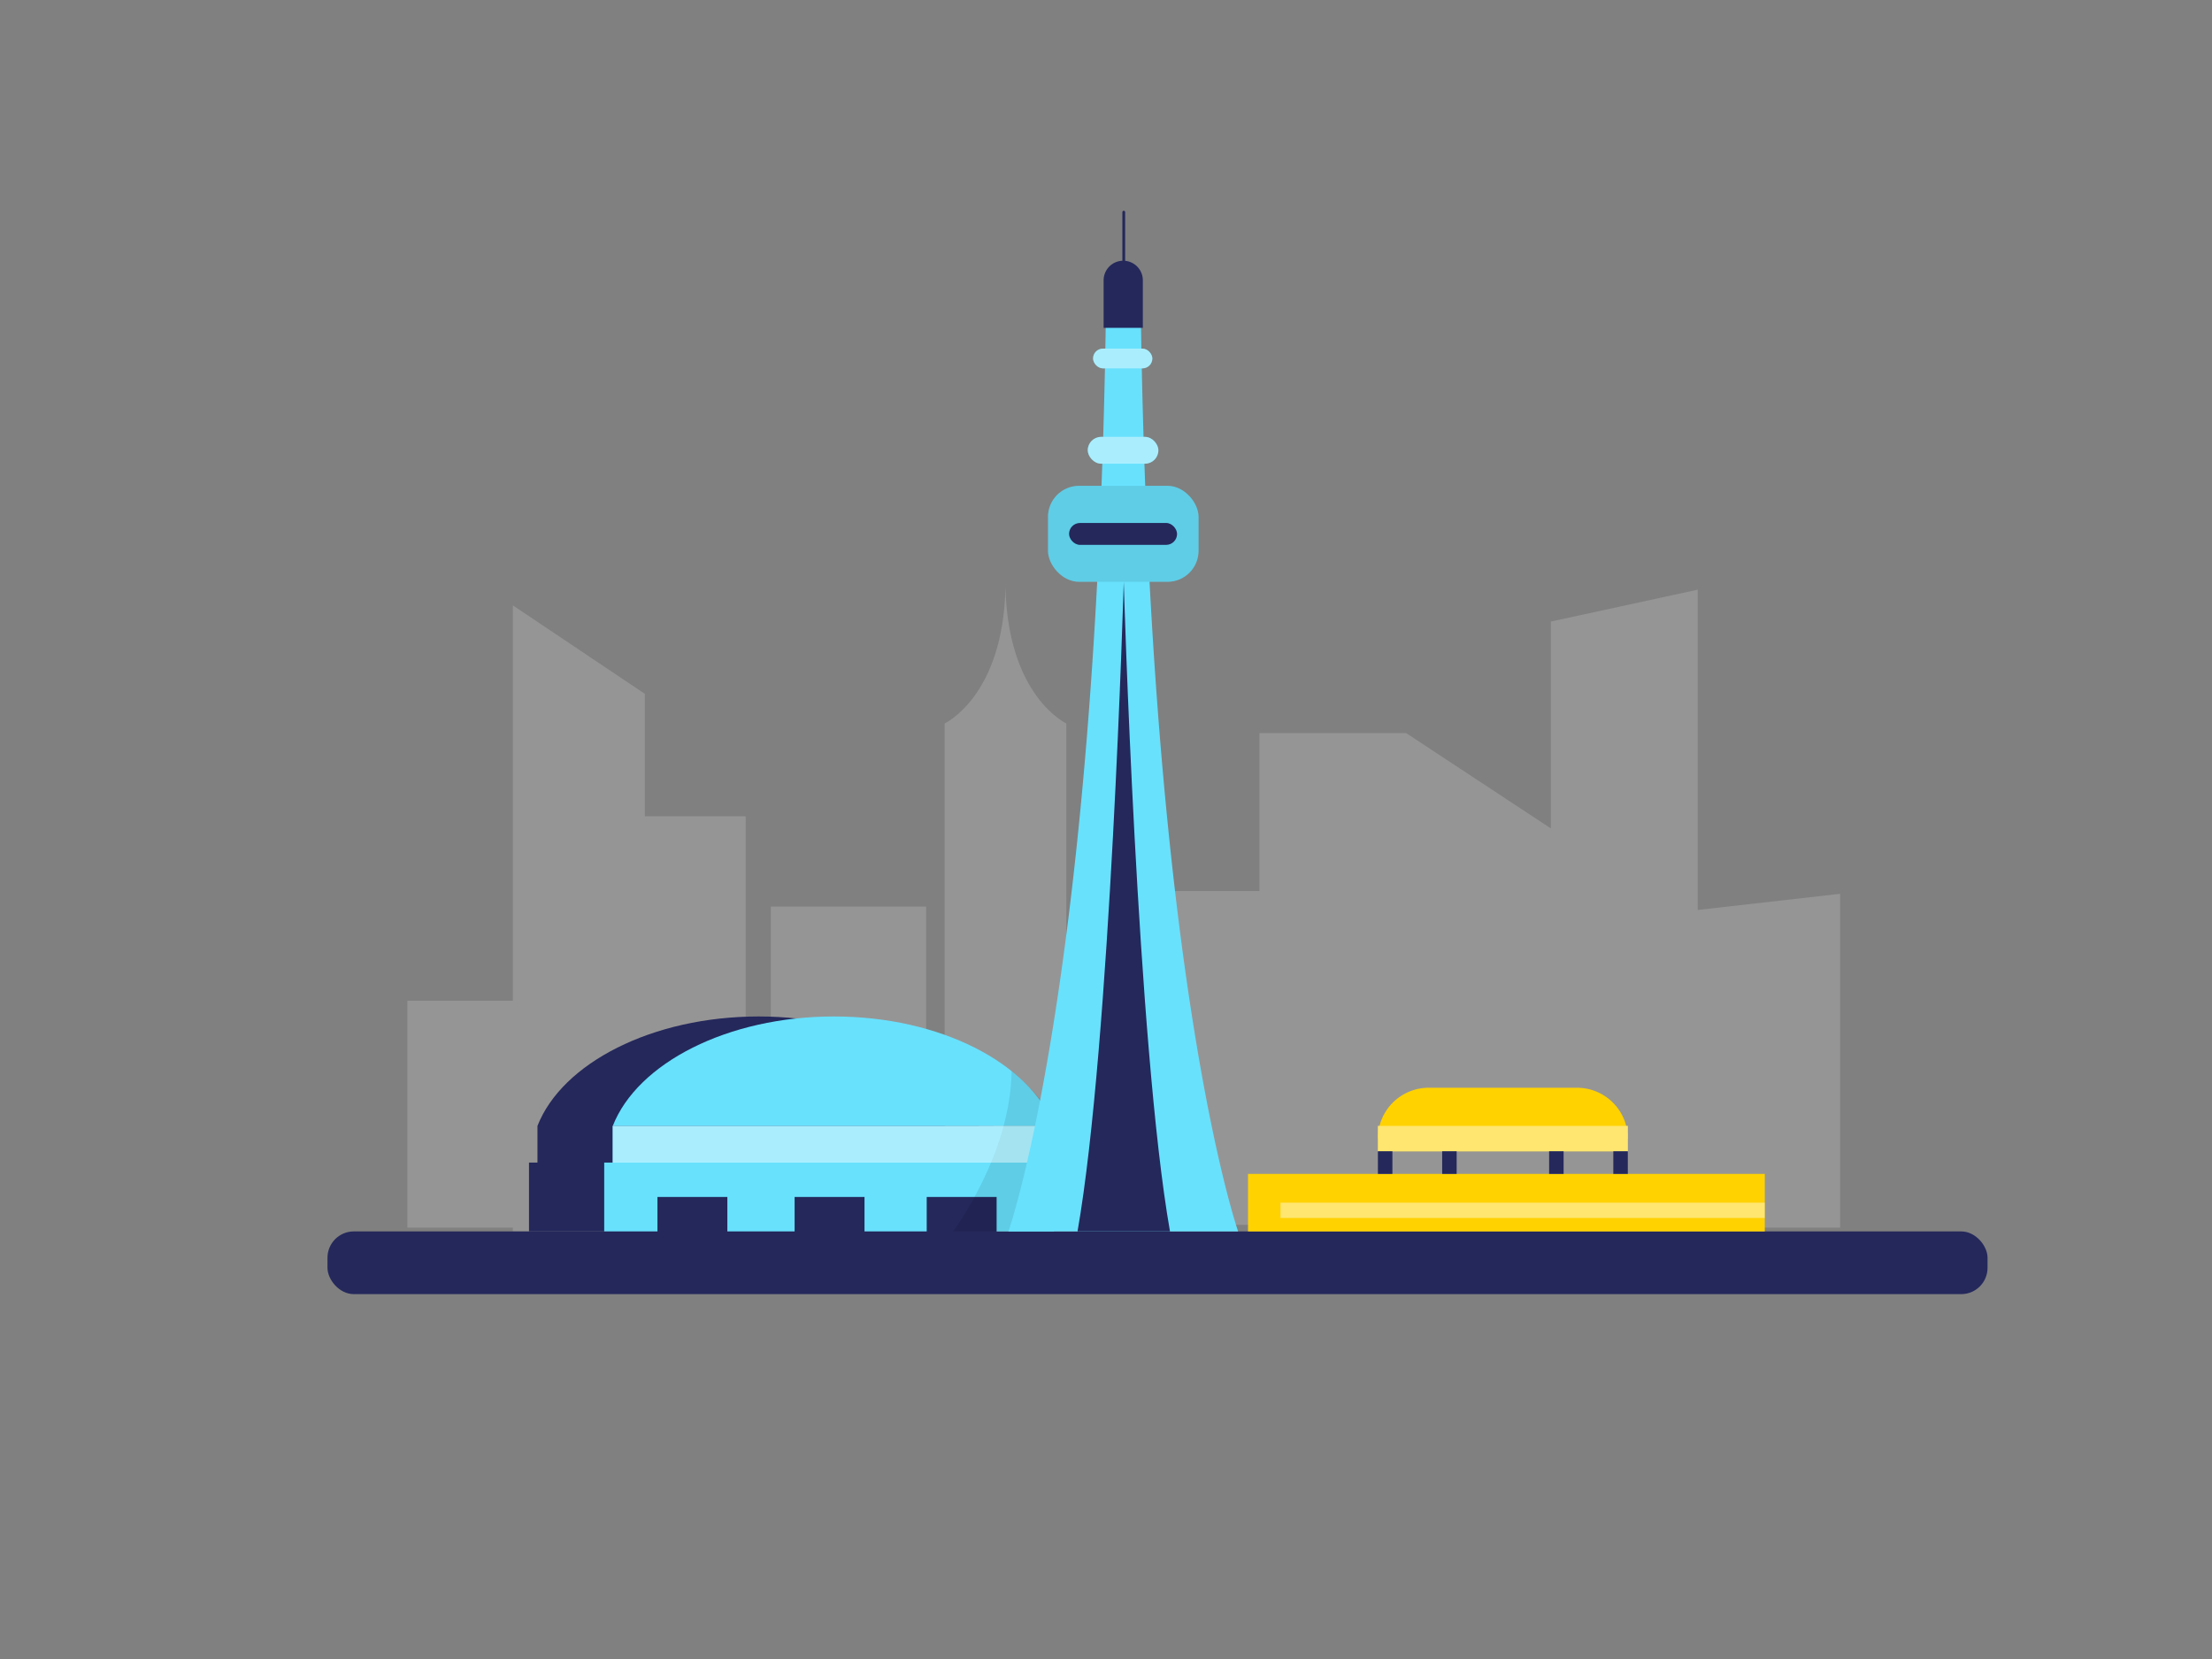 <svg id="Layer_1" data-name="Layer 1" xmlns="http://www.w3.org/2000/svg" viewBox="0 0 400 300"><rect x="0" y="0" width="400" height="300" fill="#808080" stroke="none"/><polygon points="116.61 147.6 116.61 125.47 92.74 109.47 92.74 180.96 73.67 180.96 73.67 221.99 92.74 221.99 92.74 222.68 111.29 222.68 116.61 222.68 134.84 222.68 134.84 147.6 116.61 147.6" fill="#dddbdb" opacity="0.24"/><rect x="139.39" y="163.94" width="28.08" height="58.73" fill="#dddbdb" opacity="0.24"/><path d="M177,203.6c-4.47-11.37-20.59-19.79-39.81-19.79s-35.55,8.42-40,19.79h0v6.63H95.66v12.45H177V210.23h2.7V203.6Z" fill="#24285b"/><path d="M203.21,53.61a.25.25,0,0,1-.25-.25v-15a.26.26,0,0,1,.25-.25.25.25,0,0,1,.25.25v15A.25.25,0,0,1,203.21,53.61Z" fill="#24285b"/><path d="M307,164.55V106.63l-26.56,5.77v37.4l-26.14-17.22H227.75v28.55H201.53v33.79h-8.71v-64.1s-10.58-4.88-11-24.7c-.38,19.82-11,24.7-11,24.7v90.67H280.46v.5h52.29V161.63Z" fill="#dddbdb" opacity="0.24"/><rect x="59.22" y="222.68" width="300.19" height="11.34" rx="4.76" fill="#24285b"/><rect x="109.26" y="210.23" width="81.36" height="12.44" fill="#68e1fd"/><rect x="118.89" y="216.45" width="12.64" height="7.59" fill="#24285b"/><rect x="143.69" y="216.45" width="12.64" height="7.59" fill="#24285b"/><rect x="167.58" y="216.45" width="12.64" height="7.59" fill="#24285b"/><rect x="225.68" y="212.28" width="93.45" height="10.4" fill="#ffd200"/><rect x="249.17" y="203.6" width="45.19" height="4.6" fill="#ffd200"/><path d="M258.36,196.7h26.81a9.19,9.19,0,0,1,9.19,9.19v0a0,0,0,0,1,0,0H249.17a0,0,0,0,1,0,0v0a9.19,9.19,0,0,1,9.19-9.19Z" fill="#ffd200"/><rect x="249.17" y="203.6" width="45.19" height="4.6" fill="#fff" opacity="0.44"/><rect x="249.17" y="208.19" width="2.62" height="4.09" fill="#24285b"/><rect x="260.79" y="208.19" width="2.62" height="4.09" fill="#24285b"/><rect x="280.13" y="208.19" width="2.62" height="4.09" fill="#24285b"/><rect x="291.74" y="208.19" width="2.62" height="4.09" fill="#24285b"/><path d="M190.62,203.6c-4.47-11.37-20.6-19.79-39.81-19.79s-35.55,8.42-40,19.79Z" fill="#68e1fd"/><rect x="110.79" y="203.6" width="82.53" height="6.64" fill="#68e1fd"/><path d="M172.32,222.68s10.39-13.72,10.62-29c0,0,7.38,5.81,8.78,11.56s-1.1,17.42-1.1,17.42Z" opacity="0.09"/><rect x="110.79" y="203.6" width="82.53" height="6.64" fill="#fff" opacity="0.44"/><path d="M204.63,52.76h0a3.1,3.1,0,0,0-3,0h0A3.14,3.14,0,0,0,200,55.49C198.41,177,182.36,222.68,182.36,222.68h41.53s-16-45.68-17.61-167.19A3.15,3.15,0,0,0,204.63,52.76Z" fill="#68e1fd"/><rect x="189.51" y="87.85" width="27.23" height="17.36" rx="5.62" fill="#68e1fd"/><rect x="189.51" y="87.85" width="27.23" height="17.36" rx="5.62" opacity="0.09"/><rect x="193.32" y="94.57" width="19.53" height="3.96" rx="1.98" fill="#24285b"/><rect x="196.7" y="79" width="12.77" height="4.85" rx="2.43" fill="#68e1fd"/><rect x="196.7" y="79" width="12.77" height="4.85" rx="2.43" fill="#fff" opacity="0.44"/><rect x="197.66" y="63.04" width="10.72" height="3.57" rx="1.79" fill="#68e1fd"/><rect x="197.66" y="63.04" width="10.72" height="3.57" rx="1.79" fill="#fff" opacity="0.44"/><path d="M203.12,47.15h0a3.54,3.54,0,0,1,3.54,3.54v8.59a0,0,0,0,1,0,0h-7.09a0,0,0,0,1,0,0V50.69A3.54,3.54,0,0,1,203.12,47.15Z" fill="#24285b"/><path d="M203.21,105.21s-2.42,83.69-8.36,117.47h16.72C205.64,188.9,203.21,105.21,203.21,105.21Z" fill="#24285b"/><rect x="231.55" y="217.48" width="87.57" height="2.77" fill="#fff" opacity="0.44"/></svg>